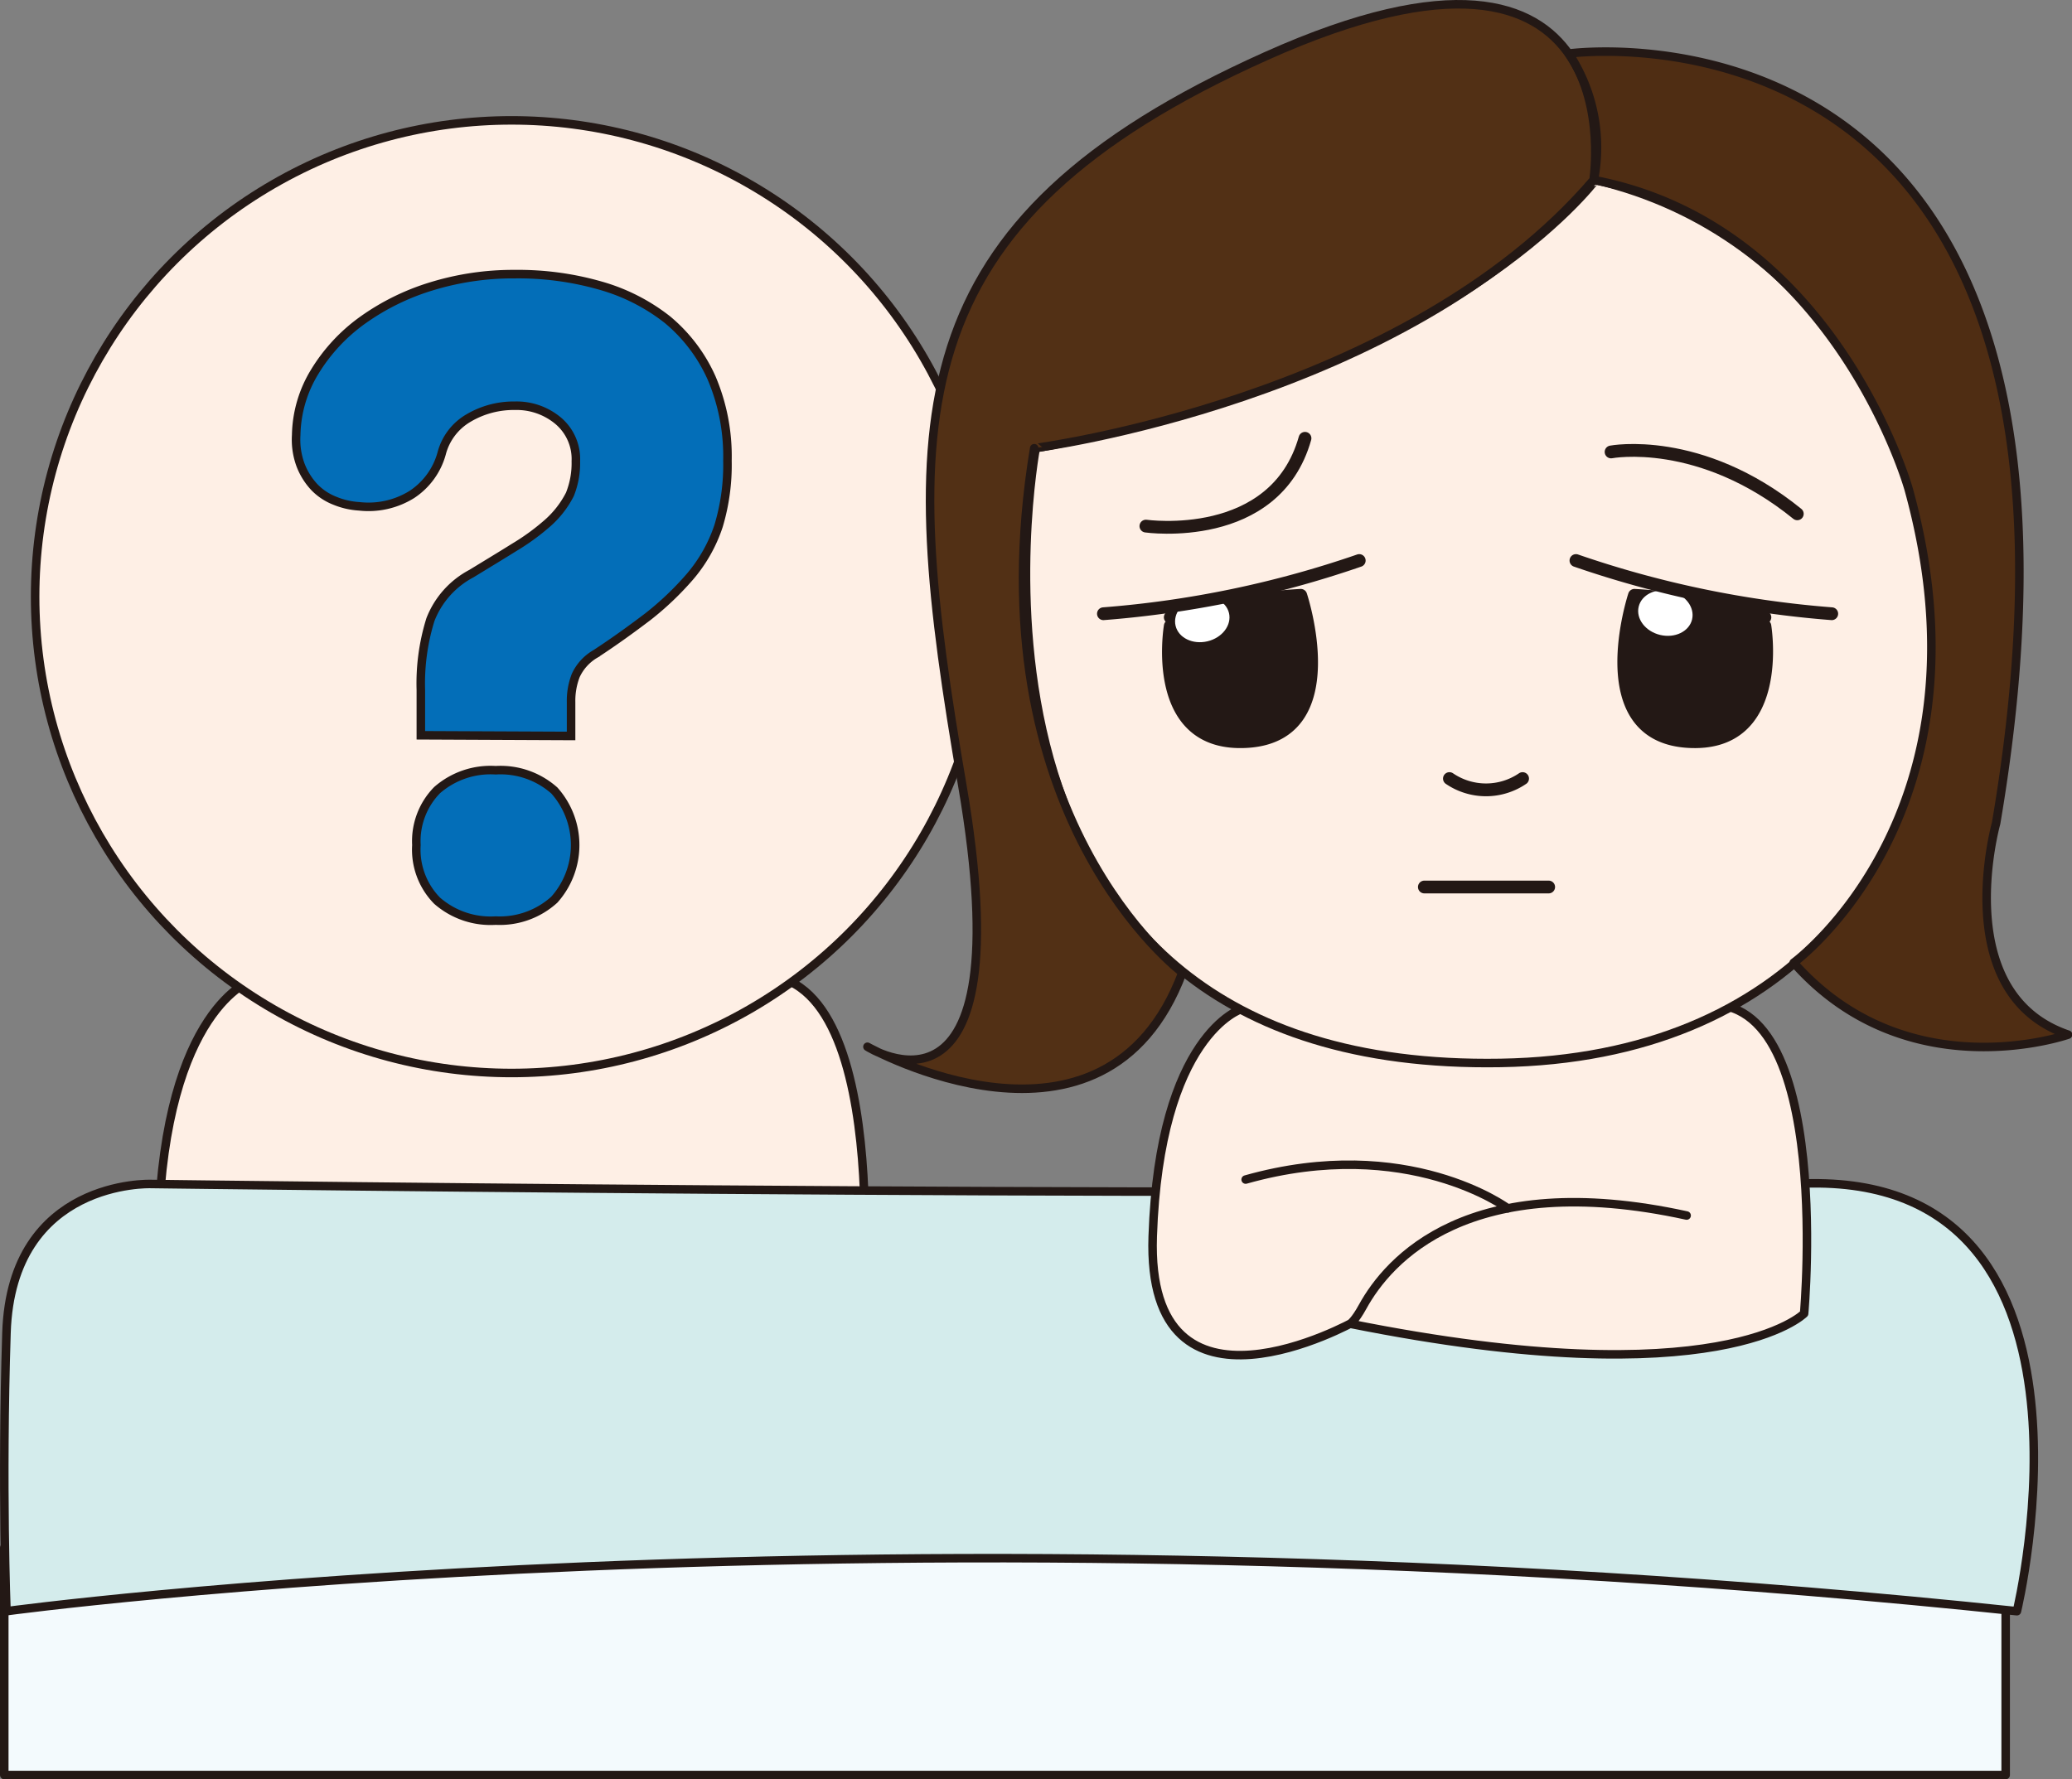 <svg xmlns="http://www.w3.org/2000/svg" viewBox="0 0 121.51 104.36"><rect x="0" y="0" width="121.51" height="104.36" fill="#808080" stroke="none"/><defs><style>.a02d9949-067d-4baf-95a9-b5df9e3a0c28{fill:#feefe5;}.a02d9949-067d-4baf-95a9-b5df9e3a0c28,.a150096e-50f4-4eab-a5ec-2b18494c2bb3,.a358ffd1-4d69-42b5-ab9a-2791d30929c2,.a49d1e80-cd4f-4475-a425-ea991c9f831a,.a64d7028-9ddb-4047-b561-e09250164652,.b29a6217-5eb1-45c0-88a9-e63fe6f8e239,.b9dfffa6-56cb-444b-a37e-9ca7122667cd,.e0babd7f-9d7e-4981-bfe7-bdd264e1173f,.efb5b48d-385a-4261-a288-66f048c442ab{stroke:#231815;}.a02d9949-067d-4baf-95a9-b5df9e3a0c28,.a150096e-50f4-4eab-a5ec-2b18494c2bb3,.a358ffd1-4d69-42b5-ab9a-2791d30929c2,.a49d1e80-cd4f-4475-a425-ea991c9f831a,.a64d7028-9ddb-4047-b561-e09250164652,.b29a6217-5eb1-45c0-88a9-e63fe6f8e239,.b9dfffa6-56cb-444b-a37e-9ca7122667cd,.e0babd7f-9d7e-4981-bfe7-bdd264e1173f{stroke-linecap:round;stroke-linejoin:round;}.a02d9949-067d-4baf-95a9-b5df9e3a0c28,.a150096e-50f4-4eab-a5ec-2b18494c2bb3,.a358ffd1-4d69-42b5-ab9a-2791d30929c2,.a64d7028-9ddb-4047-b561-e09250164652,.b9dfffa6-56cb-444b-a37e-9ca7122667cd,.e0babd7f-9d7e-4981-bfe7-bdd264e1173f,.efb5b48d-385a-4261-a288-66f048c442ab{stroke-width:0.5px;}.a358ffd1-4d69-42b5-ab9a-2791d30929c2{fill:#f3fafd;}.a64d7028-9ddb-4047-b561-e09250164652{fill:#d4ecec;}.a49d1e80-cd4f-4475-a425-ea991c9f831a,.e0babd7f-9d7e-4981-bfe7-bdd264e1173f{fill:none;}.a150096e-50f4-4eab-a5ec-2b18494c2bb3{fill:#523015;}.b9dfffa6-56cb-444b-a37e-9ca7122667cd{fill:#4f2d13;}.a49d1e80-cd4f-4475-a425-ea991c9f831a,.b29a6217-5eb1-45c0-88a9-e63fe6f8e239{stroke-width:0.75px;}.b29a6217-5eb1-45c0-88a9-e63fe6f8e239{fill:#231815;}.bef79346-77a2-4edd-b84a-f254a48ab2ed{fill:#fff;}.efb5b48d-385a-4261-a288-66f048c442ab{fill:#036eb8;stroke-miterlimit:10;}</style></defs><g id="a5bbc10e-12a7-4a72-a971-f97a50ef58c3" data-name="레이어 2"><g id="a49482c7-9a18-4802-ac9b-440531c7f6d2" data-name="레이어 1"><path class="a02d9949-067d-4baf-95a9-b5df9e3a0c28" d="M43.13,70.6c-13.83-3-18.92,2.84-20.56,5.78-.5.91-.8,1.06-.8,1.06,23.49,4.71,28.78-.64,28.78-.64s2-22.36-7.62-19.31-28.15,0-28.15,0S9.7,59.12,9.29,71.92s12.78,5.37,12.78,5.37"/><rect class="a358ffd1-4d69-42b5-ab9a-2791d30929c2" x="0.25" y="90.79" width="117.37" height="13.33"/><path class="a64d7028-9ddb-4047-b561-e09250164652" d="M8.84,69.45S.67,69.16.38,78.18s0,16.33,0,16.33,51.36-7,117.9,0c0,0,6.32-26.1-12.94-25.07S8.84,69.45,8.84,69.45Z"/><path class="a02d9949-067d-4baf-95a9-b5df9e3a0c28" d="M98.91,71.3c-12.8-2.8-17.51,2.63-19,5.35-.46.84-.73,1-.73,1,21.73,4.36,26.62-.6,26.62-.6s1.88-20.68-7-17.86-26,0-26,0S68,60.67,67.6,72.52s11.82,5,11.82,5"/><path class="e0babd7f-9d7e-4981-bfe7-bdd264e1173f" d="M88.42,70.88s-5.87-4.37-15.37-1.69"/><circle class="a02d9949-067d-4baf-95a9-b5df9e3a0c28" cx="30" cy="35" r="27.94"/><path class="a02d9949-067d-4baf-95a9-b5df9e3a0c28" d="M60.74,26.29S53.83,62.93,88,62.35s31.65-45.65,5.57-51.79C93.54,10.56,85.29,21.88,60.74,26.29Z"/><path class="a150096e-50f4-4eab-a5ec-2b18494c2bb3" d="M93.45,10.56S96.13-6.51,74.27,3.28,52.78,24.76,56.43,46.05,50.87,61.4,50.87,61.4s13.92,7.8,18.47-4.35c0,0-12.27-9.15-8.69-30.76C60.65,26.29,82.39,23.48,93.45,10.56Z"/><path class="b9dfffa6-56cb-444b-a37e-9ca7122667cd" d="M92,3.14s33.5-4.6,25.06,45.15c0,0-2.81,10,4.22,12.4,0,0-9.43,3.31-16.09-4.22,0,0,12-8.76,6.74-27.78,0,0-4.33-15.44-18.46-18.13A10,10,0,0,0,92,3.14Z"/><path class="a49d1e80-cd4f-4475-a425-ea991c9f831a" d="M85,45.67a3.81,3.81,0,0,0,4.29,0"/><path class="b29a6217-5eb1-45c0-88a9-e63fe6f8e239" d="M68.63,36.21a35.36,35.36,0,0,1,7.65-1.29S79,43.08,73.2,43.49s-4.57-6.77-4.57-6.77"/><ellipse class="bef79346-77a2-4edd-b84a-f254a48ab2ed" cx="70.51" cy="36.33" rx="1.61" ry="1.32" transform="translate(-6.51 17.36) rotate(-13.42)"/><path class="a49d1e80-cd4f-4475-a425-ea991c9f831a" d="M64.71,36a60.15,60.15,0,0,0,15-3.12"/><path class="b29a6217-5eb1-45c0-88a9-e63fe6f8e239" d="M103.5,36.21a35.36,35.36,0,0,0-7.65-1.29s-2.69,8.16,3.08,8.57,4.57-6.77,4.57-6.77"/><ellipse class="bef79346-77a2-4edd-b84a-f254a48ab2ed" cx="97.66" cy="35.95" rx="1.32" ry="1.61" transform="translate(40.03 122.61) rotate(-76.58)"/><path class="a49d1e80-cd4f-4475-a425-ea991c9f831a" d="M107.42,36a60.15,60.15,0,0,1-15-3.12"/><path class="a49d1e80-cd4f-4475-a425-ea991c9f831a" d="M67.2,30.86s7.57,1.08,9.33-5.15"/><path class="a49d1e80-cd4f-4475-a425-ea991c9f831a" d="M94.48,26.51s5.21-1,10.92,3.63"/><line class="a49d1e80-cd4f-4475-a425-ea991c9f831a" x1="83.53" y1="52.03" x2="90.82" y2="52.03"/><path class="efb5b48d-385a-4261-a288-66f048c442ab" d="M24.68,43.13V40.48a12.59,12.59,0,0,1,.56-4.13,5.16,5.16,0,0,1,2.4-2.7c.95-.58,1.81-1.1,2.56-1.57A13.13,13.13,0,0,0,32,30.78,5.69,5.69,0,0,0,33.42,29a4.91,4.91,0,0,0,.35-1.94,2.94,2.94,0,0,0-1.05-2.39,3.79,3.79,0,0,0-2.52-.87,5.19,5.19,0,0,0-2.72.72A3.38,3.38,0,0,0,25.9,26.6,4.21,4.21,0,0,1,24.16,29a4.81,4.81,0,0,1-3.09.7,4.44,4.44,0,0,1-1.44-.33,3.37,3.37,0,0,1-1.2-.8,4,4,0,0,1-.8-1.28,4.29,4.29,0,0,1-.26-1.77,7.35,7.35,0,0,1,1.09-3.72,10.32,10.32,0,0,1,2.78-3,13.88,13.88,0,0,1,4.05-2,16.33,16.33,0,0,1,4.91-.72,17.49,17.49,0,0,1,5,.67,11.31,11.31,0,0,1,3.94,2,9.44,9.44,0,0,1,2.59,3.42,11.72,11.72,0,0,1,.93,4.85,12.4,12.4,0,0,1-.52,3.83,8.85,8.85,0,0,1-1.7,3A17.61,17.61,0,0,1,38,36.17c-1,.76-2,1.48-3.07,2.18a2.83,2.83,0,0,0-1.17,1.28,4.11,4.11,0,0,0-.27,1.54v2Zm-.26,6.44a4.27,4.27,0,0,1,1.21-3.22,4.76,4.76,0,0,1,3.44-1.17,4.75,4.75,0,0,1,3.44,1.19,4.81,4.81,0,0,1,0,6.4A4.75,4.75,0,0,1,29.07,54a4.76,4.76,0,0,1-3.44-1.17A4.27,4.27,0,0,1,24.42,49.57Z"/></g></g></svg>